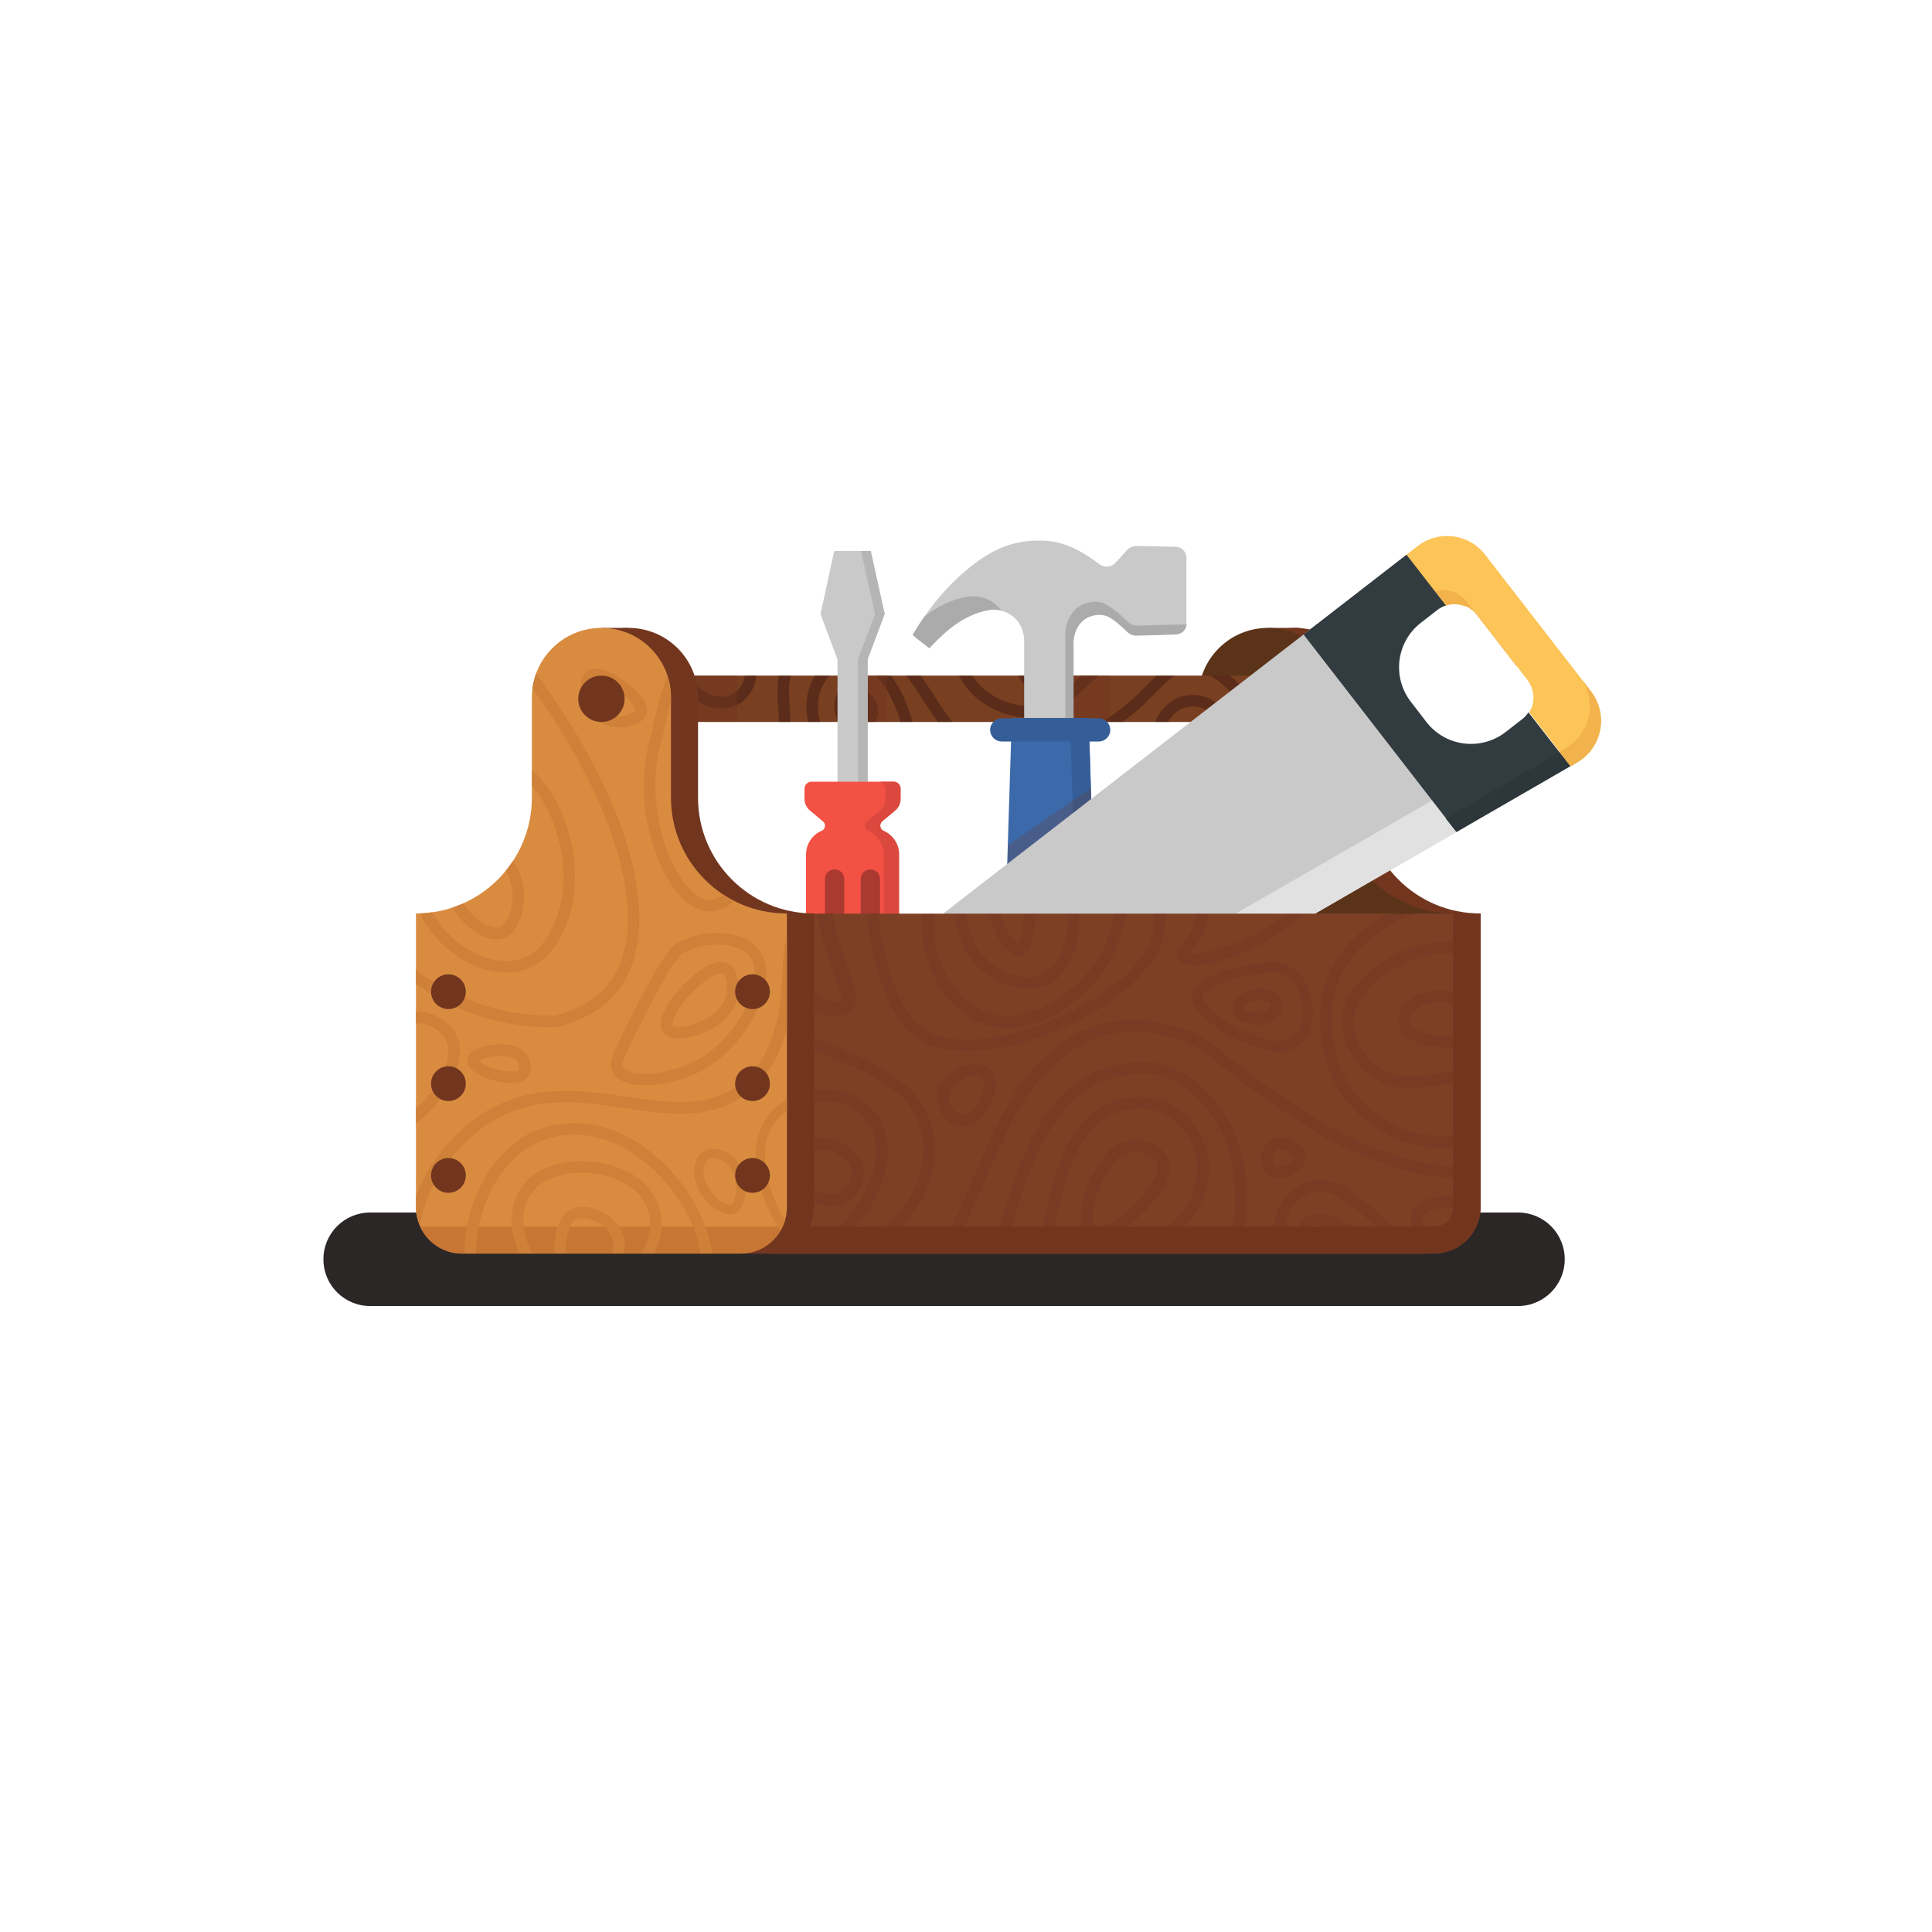 <?xml version="1.0" encoding="utf-8"?>
<!-- Generator: Adobe Illustrator 23.1.1, SVG Export Plug-In . SVG Version: 6.00 Build 0)  -->
<svg version="1.1" id="Layer_1" xmlns="http://www.w3.org/2000/svg" xmlns:xlink="http://www.w3.org/1999/xlink" x="0px" y="0px"
	 viewBox="0 0 1000 1000" style="enable-background:new 0 0 1000 1000;" xml:space="preserve">
<style type="text/css">
	.st0{opacity:0;fill:#383333;}
	.st1{fill:#EEF2F4;}
	.st2{fill:#2B2727;}
	.st3{fill:#72361F;}
	.st4{fill:#5B3318;}
	.st5{fill:#783F21;}
	.st6{opacity:0.4;}
	.st7{clip-path:url(#XMLID_34_);}
	.st8{fill:none;stroke:#300F0F;stroke-width:6;stroke-linecap:round;stroke-linejoin:round;stroke-miterlimit:10;}
	.st9{opacity:0.44;fill:#72361F;enable-background:new    ;}
	.st10{fill:#C9C9C9;}
	.st11{fill:#B5B5B5;}
	.st12{fill:#F45145;}
	.st13{fill:#DB493E;}
	.st14{fill:#AA3930;}
	.st15{fill:#ABABAB;}
	.st16{fill:#3B69A9;}
	.st17{fill:#355E98;}
	.st18{opacity:0.23;fill:#72361F;enable-background:new    ;}
	.st19{fill:#E1E1E1;}
	.st20{fill:#FDC457;}
	.st21{fill:#F2B24C;}
	.st22{fill:#323B40;}
	.st23{fill:#2D363A;}
	.st24{fill:#7D4025;}
	.st25{opacity:8.000000e-02;clip-path:url(#SVGID_2_);}
	.st26{fill:none;stroke:#300F0F;stroke-width:5.843;stroke-linecap:round;stroke-linejoin:round;stroke-miterlimit:10;}
	.st27{fill:none;stroke:#300F0F;stroke-width:7.805;stroke-linecap:round;stroke-linejoin:round;stroke-miterlimit:10;}
	.st28{fill:none;stroke:#300F0F;stroke-width:5.352;stroke-linecap:round;stroke-linejoin:round;stroke-miterlimit:10;}
	.st29{fill:#D98C40;}
	.st30{fill:#C87634;}
	.st31{clip-path:url(#SVGID_4_);}
	.st32{fill:none;stroke:#CF8139;stroke-width:6;stroke-linecap:round;stroke-linejoin:round;stroke-miterlimit:10;}
	.st33{fill:none;stroke:#CF8139;stroke-width:4.913;stroke-linecap:round;stroke-linejoin:round;stroke-miterlimit:10;}
</style>
<rect id="XMLID_22_" class="st0" width="1000" height="1000"/>
<path id="XMLID_30_" class="st2" d="M785.7,676H191.6c-13.4,0-24.2-10.8-24.2-24.2l0,0c0-13.4,10.8-24.2,24.2-24.2h594.1
	c13.4,0,24.2,10.8,24.2,24.2l0,0C809.9,665.1,799.1,676,785.7,676z"/>
<path id="XMLID_46_" class="st3" d="M706.3,412.9V361c0-19.9-16.1-36-36-36l0,0c-19.9,0-36,16.1-36,36v51.8c0,33.1-26.9,60-60,60
	l0,0v152c0,13.3,10.7,24,24,24h144c13.3,0,24-10.7,24-24v-152l0,0C733.1,472.9,706.3,446,706.3,412.9z"/>
<rect id="XMLID_2_" x="656.3" y="325" class="st3" width="16.4" height="8.3"/>
<path id="XMLID_43_" class="st4" d="M692.3,412.9V361c0-19.9-16.1-36-36-36l0,0c-19.9,0-36,16.1-36,36v51.8c0,33.1-26.9,60-60,60
	l0,0v152c0,13.3,10.7,24,24,24h144c13.3,0,24-10.7,24-24v-152l0,0C719.1,472.9,692.3,446,692.3,412.9z"/>
<path id="XMLID_20_" class="st4" d="M752.3,472.9L752.3,472.9c-22.6,0-42.2-12.5-52.5-30.9l-55.5,22.4L616.2,480l66.6,10.4
	l69.5-13.8V472.9z"/>
<circle id="XMLID_31_" class="st5" cx="656.3" cy="361.7" r="12"/>
<rect id="XMLID_1_" x="311.3" y="325" class="st3" width="14" height="3.7"/>
<rect id="XMLID_28_" x="311.3" y="349.7" class="st5" width="345.1" height="24"/>
<g class="st6">
	<defs>
		<rect id="XMLID_32_" x="311.3" y="349.7" class="st6" width="345.1" height="24"/>
	</defs>
	<clipPath id="XMLID_34_">
		<use xlink:href="#XMLID_32_"  style="overflow:visible;"/>
	</clipPath>
	<g id="XMLID_82_" class="st7">
		<path id="XMLID_11_" class="st8" d="M331.5,316.7c1.2,8.3,8.1,53.2,41.3,68.7c4,1.9,20.1,9.4,28.7,2.7c11.3-8.9-3.1-33.2,9.3-48
			c8-9.6,23.7-11,34-9.3c35.6,5.9,36.3,54.3,70.7,62c21.8,4.9,44.8-9.3,56.7-16.7c24.8-15.3,29.2-31.7,44-32
			c9.1-0.2,22.5,5.6,39.3,35.3"/>
		<path id="XMLID_10_" class="st8" d="M358.8,336c-3.8,5.8-4.4,13-1.3,18.7c3,5.5,8.3,7.5,10,8c1.8,0.6,8.3,2.3,14-1.3
			c5.6-3.6,8.4-11.1,6.7-18.7"/>
		<path id="XMLID_95_" class="st8" d="M422.1,376c-0.5-1.4-4.9-14.1,2.7-25.3c0.4-0.7,6.9-10.1,15.3-10.7
			c11.9-0.9,26.6,15.9,31.3,43.3"/>
		<path id="XMLID_96_" class="st8" d="M438.1,358c-3.4,1.7-4,8.6-2,13.3c0.4,0.9,2.9,6.6,7.3,6.7c4.3,0.1,8.2-5.3,8-10
			C451.2,361.2,442.3,356,438.1,358z"/>
		<path id="XMLID_97_" class="st8" d="M495.5,335.4c0.3,3.3,1.2,9.6,5.3,16c5.9,9.2,14.3,12.8,17.3,14c2.9,1.2,12.1,4.8,22.7,2
			c7-1.8,9.8-5.3,27.3-21.3c6.1-5.6,11.1-10,14-12.7"/>
		<path id="XMLID_98_" class="st8" d="M599.5,380c0.9-8.2,6.3-14.8,13.3-16.7c0.7-0.2,9.9-2.5,16,4c4.4,4.7,4.1,10.8,4,12"/>
		<path id="XMLID_99_" class="st8" d="M527.5,338c0,9.1,4.4,15.8,9.3,16.7c4.2,0.7,8.2-3,10-4.7c5-4.6,6.3-10.4,6.7-12.7"/>
	</g>
</g>
<rect id="XMLID_101_" x="443.2" y="349.7" class="st9" width="15.9" height="23.8"/>
<rect id="XMLID_134_" x="356.4" y="349.7" class="st9" width="25.1" height="23.8"/>
<rect id="XMLID_103_" x="552.3" y="349.7" class="st9" width="22" height="23.8"/>
<g id="XMLID_107_">
	<polygon id="XMLID_26_" class="st10" points="433.5,341.2 433.4,341.2 424.7,317.8 424.7,317.8 424.7,317.8 424.7,317.8 
		424.7,317.8 431.8,285.2 450.7,285.2 457.9,317.8 457.9,317.8 457.9,317.8 457.9,317.8 457.9,317.8 449.1,341.2 449.1,341.2 
		449.1,411.5 433.5,411.5 	"/>
	<polygon id="XMLID_24_" class="st11" points="444.1,341.2 452.9,317.8 452.9,317.8 452.9,317.8 452.9,317.8 445.7,285.2 
		450.7,285.2 457.9,317.8 457.9,317.8 457.9,317.8 457.9,317.8 449.1,341.2 449.1,341.2 449.1,411.5 444.1,411.5 	"/>
	<path id="XMLID_15_" class="st12" d="M417.2,556.4V442.3c0-5.5,3.3-10.3,8.1-12.3c2-0.8,2.3-3.5,0.6-4.9l-6.7-5.6
		c-1.8-1.5-2.8-3.7-2.8-6v-5.3c0-2,1.6-3.6,3.6-3.6h42.4c2,0,3.6,1.6,3.6,3.6v5.3c0,2.3-1,4.5-2.8,6l-6.7,5.6
		c-1.6,1.4-1.3,4,0.6,4.9c4.8,2.1,8.1,6.8,8.1,12.3v114.1c0,7.4-6,13.4-13.4,13.4h-21.4C423.2,569.9,417.2,563.8,417.2,556.4z"/>
	<path id="XMLID_16_" class="st13" d="M457.4,556.4V442.3c0-5.5-3.3-10.3-8.1-12.3c-2-0.8-2.3-3.5-0.6-4.9l6.7-5.6
		c1.8-1.5,2.8-3.7,2.8-6v-5.3c0-2-1.6-3.6-3.6-3.6h8c2,0,3.6,1.6,3.6,3.6v5.3c0,2.3-1,4.5-2.8,6l-6.7,5.6c-1.6,1.4-1.3,4,0.6,4.9
		c4.8,2.1,8.1,6.8,8.1,12.3v114.1c0,7.4-6,13.4-13.4,13.4h-8C451.4,569.9,457.4,563.8,457.4,556.4z"/>
	<path id="XMLID_23_" class="st14" d="M437,550.3V455c0-2.8-2.2-5-5-5l0,0c-2.8,0-5,2.2-5,5v95.3c0,2.8,2.2,5,5,5l0,0
		C434.8,555.3,437,553,437,550.3z"/>
	<path id="XMLID_25_" class="st14" d="M455.5,550.3V455c0-2.8-2.2-5-5-5l0,0c-2.8,0-5,2.2-5,5v95.3c0,2.8,2.2,5,5,5l0,0
		C453.3,555.3,455.5,553,455.5,550.3z"/>
</g>
<g id="XMLID_108_">
	<path id="XMLID_9_" class="st10" d="M583.4,284.7c-1.6,1.8-4,4.4-6,6.6c-2.1,2.3-5.6,2.7-8.2,0.8c-5.7-4.1-15.1-11.2-27-12.1
		c-17.2-1.4-28.8,4.7-39.3,12.9c-15.5,12.2-25.3,26.8-30.5,35.8c3.9,3.4,5.6,4.4,8.6,6.9c4.9-5.1,14.5-15.8,28.1-19.2
		c2.1-0.5,5.8-1.4,10.2,0c1.5,0.5,4.3,1.6,6.8,4.4c4.3,4.8,4,10.7,4,12v38.8h25.5v-37.1c-0.5-6.5,2.3-12.5,7.2-15
		c0.4-0.2,5.2-2.6,9.9-0.8c3.4,1.3,7.6,5.2,10.8,8.3c0.3,0.3,1.1,1,2.4,1.5c0.7,0.2,1.5,0.4,2.2,0.3c4.6-0.1,14-0.3,20.5-0.6
		c3.1-0.1,5.5-2.6,5.5-5.7v-33.8c0-3.1-2.5-5.6-5.6-5.7c-6.2-0.1-15-0.3-20.3-0.4C586.4,282.6,584.6,283.4,583.4,284.7z"/>
	<g id="XMLID_12_">
		<path id="XMLID_27_" class="st15" d="M517.2,314.6c-2.8-3.2-6.2-4.5-7.8-5.1c-5-1.6-9.4-0.6-11.8,0c-7.5,1.8-13.9,5.6-19.2,9.7
			c-2.4,3.5-4.4,6.7-6,9.4c3.9,3.4,5.6,4.4,8.6,6.9c4.9-5.1,14.5-15.8,28.1-19.2c1.9-0.5,5.3-1.3,9.3-0.3
			C518.1,315.7,517.7,315.2,517.2,314.6z"/>
		<path id="XMLID_44_" class="st15" d="M612.7,323.2c-7.5,0.2-18.4,0.5-23.7,0.6c-0.9,0-1.8-0.1-2.6-0.4c-1.5-0.5-2.5-1.4-2.8-1.7
			c-3.7-3.5-8.6-8-12.5-9.5c-5.4-2.1-11,0.8-11.4,1c-5.6,3-8.8,9.8-8.3,17.4v41.2h4.3v-37.1c-0.5-6.5,2.3-12.5,7.2-15
			c0.4-0.2,5.2-2.6,9.9-0.8c3.4,1.3,7.6,5.2,10.8,8.3c0.3,0.3,1.1,1,2.4,1.5c0.7,0.2,1.5,0.4,2.2,0.3c4.6-0.1,14-0.3,20.5-0.6
			c2.9-0.1,5.3-2.4,5.5-5.2C613.7,323.1,613.2,323.2,612.7,323.2z"/>
	</g>
	<path id="XMLID_4_" class="st16" d="M546,548.7h-4.8c-12.6,0-22.6-12.4-22.2-27.3l4.7-149.7h39.8l4.7,149.7
		C568.6,536.3,558.6,548.7,546,548.7z"/>
	<path id="XMLID_93_" class="st17" d="M568.2,521.4l-4.7-149.7h-9.7l4.7,149.7c0.4,13.9-8.3,25.6-19.7,27.1c0.8,0.1,1.6,0.2,2.4,0.2
		h4.8C558.6,548.7,568.6,536.3,568.2,521.4z"/>
	<path id="XMLID_7_" class="st17" d="M568.7,383.8h-50.2c-3.3,0-6-2.7-6-6l0,0c0-3.3,2.7-6,6-6h50.2c3.3,0,6,2.7,6,6l0,0
		C574.7,381.1,572,383.8,568.7,383.8z"/>
</g>
<polygon id="XMLID_102_" class="st18" points="521.8,437.5 564.5,408.1 565.4,435.2 521.1,460 "/>
<g id="XMLID_109_">
	<polygon id="XMLID_70_" class="st10" points="682.2,322.6 416.5,528.4 468.4,595.3 762.7,425.5 	"/>
	<polygon id="XMLID_65_" class="st19" points="751.1,408.7 455.6,578.7 468.8,595.6 759,427.6 	"/>
	<path id="XMLID_13_" class="st20" d="M823.4,357.7l-54.7-70.6c-8.4-10.9-24.1-12.9-35-4.4l-5.8,4.5l20.4,26.3l0,0
		c1.4-0.5,2.8-0.7,4.3-0.7h0.1c0.3,0,0.7,0,1,0c0.1,0,0.1,0,0.2,0c0.9,0.1,1.9,0.2,2.8,0.5c0.1,0,0.3,0.1,0.4,0.1
		c0.2,0.1,0.4,0.1,0.7,0.2c0.2,0.1,0.4,0.1,0.6,0.2c0.2,0.1,0.4,0.2,0.6,0.2c0.2,0.1,0.5,0.2,0.7,0.3c0.1,0.1,0.3,0.1,0.4,0.2
		c0.4,0.2,0.7,0.4,1,0.7c0.1,0.1,0.2,0.2,0.4,0.3c0.2,0.2,0.5,0.4,0.7,0.5c0.1,0.1,0.2,0.2,0.4,0.3c0.2,0.2,0.4,0.4,0.7,0.6
		c0.1,0.1,0.2,0.2,0.3,0.3c0.3,0.3,0.6,0.7,0.9,1l26,33.6c0.3,0.4,0.5,0.7,0.8,1.1c0.1,0.1,0.1,0.2,0.2,0.4c0.2,0.3,0.3,0.5,0.4,0.8
		c0.1,0.1,0.1,0.3,0.2,0.4c0.1,0.3,0.2,0.5,0.4,0.8c0.1,0.1,0.1,0.3,0.2,0.4c0.1,0.4,0.3,0.8,0.4,1.2c0,0.2,0.1,0.3,0.1,0.5
		c0.1,0.3,0.1,0.5,0.2,0.8c0,0.2,0.1,0.4,0.1,0.6s0,0.4,0.1,0.6c0,0.2,0,0.5,0.1,0.7c0,0.2,0,0.3,0,0.5c0,1-0.1,1.9-0.2,2.8
		c0,0.1,0,0.1,0,0.2c-0.1,0.3-0.1,0.6-0.2,1v0.1c-0.4,1.4-1,2.7-1.8,4l0,0l21.6,27.9l3.4-2C829.3,387.1,832.7,369.7,823.4,357.7z"/>
	<g id="XMLID_135_">
		<path id="XMLID_146_" class="st21" d="M784.7,344.5l-26-33.6c-0.3-0.4-0.6-0.7-0.9-1c-0.1-0.1-0.2-0.2-0.3-0.3
			c-0.2-0.2-0.4-0.4-0.7-0.6c-0.1-0.1-0.2-0.2-0.4-0.3c-0.2-0.2-0.5-0.4-0.7-0.5c-0.1-0.1-0.2-0.2-0.4-0.3c-0.3-0.2-0.7-0.5-1-0.7
			c-0.1-0.1-0.3-0.1-0.4-0.2c-0.2-0.1-0.5-0.2-0.7-0.3c-0.2-0.1-0.4-0.2-0.6-0.2c-0.2-0.1-0.4-0.1-0.6-0.2c-0.2-0.1-0.4-0.2-0.7-0.2
			c-0.1,0-0.3-0.1-0.4-0.1c-0.9-0.3-1.9-0.4-2.8-0.5c-0.1,0-0.1,0-0.2,0c-0.3,0-0.7,0-1,0h-0.1c-1.4,0-2.9,0.3-4.3,0.7l0,0
			L728,287.1l0,0l20.4,26.3l0,0c1.4-0.5,2.8-0.7,4.3-0.7h0.1c0.3,0,0.7,0,1,0c0.1,0,0.1,0,0.2,0c0.9,0.1,1.9,0.2,2.8,0.5
			c0.1,0,0.3,0.1,0.4,0.1c0.2,0.1,0.4,0.1,0.7,0.2c0.2,0.1,0.4,0.1,0.6,0.2c0.2,0.1,0.4,0.2,0.6,0.2c0.2,0.1,0.5,0.2,0.7,0.3
			c0.1,0.1,0.3,0.1,0.4,0.2c0.4,0.2,0.7,0.4,1,0.7c0.1,0.1,0.2,0.2,0.4,0.3c0.2,0.2,0.5,0.4,0.7,0.5c0.1,0.1,0.2,0.2,0.4,0.3
			c0.2,0.2,0.4,0.4,0.7,0.6c0.1,0.1,0.2,0.2,0.3,0.3c0.3,0.3,0.6,0.7,0.9,1l20.7,26.7C785,344.9,784.8,344.7,784.7,344.5z"/>
		<path id="XMLID_149_" class="st21" d="M823.4,357.7l-4.9-6.3c8.2,11.9,4.6,28.4-8.1,35.8l-3.4,2l-15.8-20.5l0,0l0,0l21.6,27.9
			l3.4-2C829.3,387.1,832.7,369.7,823.4,357.7z"/>
	</g>
	<g id="XMLID_45_">
		<path id="XMLID_66_" class="st22" d="M762.2,316.1L762.2,316.1L762.2,316.1L762.2,316.1z"/>
		<path id="XMLID_67_" class="st22" d="M761.1,315.3c-0.3-0.2-0.7-0.5-1-0.7l0,0C760.4,314.8,760.8,315.1,761.1,315.3L761.1,315.3z"
			/>
		<path id="XMLID_68_" class="st22" d="M762.5,316.4L762.5,316.4c0.2,0.2,0.4,0.4,0.6,0.6C763,316.8,762.8,316.6,762.5,316.4z"/>
		<path id="XMLID_72_" class="st22" d="M759.7,314.4c-0.2-0.1-0.5-0.2-0.7-0.3l0,0C759.2,314.2,759.4,314.3,759.7,314.4L759.7,314.4
			z"/>
		<path id="XMLID_76_" class="st22" d="M755.3,312.9C755.3,312.9,755.3,313,755.3,312.9C755.3,313,755.3,313,755.3,312.9z"/>
		<path id="XMLID_77_" class="st22" d="M752.8,312.7C752.7,312.7,752.7,312.7,752.8,312.7C752.7,312.7,752.7,312.7,752.8,312.7
			L752.8,312.7z"/>
		<path id="XMLID_79_" class="st22" d="M793.3,358.9c0,0.2,0,0.4,0.1,0.6l0,0C793.4,359.3,793.3,359.1,793.3,358.9L793.3,358.9z"/>
		<path id="XMLID_81_" class="st22" d="M758.4,313.8c-0.1,0-0.2-0.1-0.3-0.1C758.2,313.8,758.3,313.8,758.4,313.8L758.4,313.8z"/>
		<path id="XMLID_83_" class="st22" d="M753.9,312.8c-0.1,0-0.1,0-0.2,0l0,0C753.8,312.8,753.9,312.8,753.9,312.8L753.9,312.8z"/>
		<path id="XMLID_84_" class="st22" d="M793.2,358c0,0.1,0,0.2,0.1,0.3l0,0C793.2,358.2,793.2,358.1,793.2,358z"/>
		<path id="XMLID_85_" class="st22" d="M792.6,355.9c0.1,0.2,0.2,0.5,0.2,0.8C792.7,356.4,792.7,356.1,792.6,355.9L792.6,355.9z"/>
		<path id="XMLID_86_" class="st22" d="M793.4,360.2L793.4,360.2c0,0.2,0,0.3,0,0.5l0,0C793.4,360.5,793.4,360.4,793.4,360.2z"/>
		<path id="XMLID_87_" class="st22" d="M792.1,354.7c0.1,0.1,0.1,0.3,0.2,0.4C792.2,354.9,792.1,354.8,792.1,354.7L792.1,354.7z"/>
		<path id="XMLID_88_" class="st22" d="M791.1,368.7L791.1,368.7c-0.9,1.4-2,2.6-3.3,3.6l-8.5,6.6c-12.8,9.9-31.1,7.6-41-5.2
			l-8-10.4c-9.9-12.8-7.6-31.1,5.2-41l8.5-6.6c1.3-1,2.8-1.8,4.4-2.3l0,0l0,0L728,287.1l-53.3,41.3l79.2,102.2l62.3-36l-3.4,2
			L791.1,368.7z"/>
		<path id="XMLID_89_" class="st22" d="M791.4,353.4c0.1,0.1,0.2,0.3,0.2,0.4C791.6,353.7,791.5,353.6,791.4,353.4L791.4,353.4z"/>
		<path id="XMLID_90_" class="st22" d="M790.4,351.9c0.3,0.4,0.5,0.7,0.8,1.1l0,0C790.9,352.7,790.7,352.3,790.4,351.9z"/>
		<path id="XMLID_91_" class="st22" d="M793.2,363.5L793.2,363.5L793.2,363.5z"/>
		<path id="XMLID_92_" class="st22" d="M793.4,362.1L793.4,362.1L793.4,362.1z"/>
	</g>
	<path id="XMLID_19_" class="st20" d="M725.2,284.1"/>
</g>
<polygon id="XMLID_195_" class="st23" points="812.7,396.6 753.8,430.6 748.4,423.7 807.1,389.4 "/>
<path id="XMLID_14_" class="st24" d="M738.3,648.9H388.1v-176h364.1v162C752.3,642.6,746,648.9,738.3,648.9z"/>
<g>
	<g>
		<defs>
			<path id="SVGID_1_" d="M738.3,648.9H388.1v-176h364.1v162C752.3,642.6,746,648.9,738.3,648.9z"/>
		</defs>
		<clipPath id="SVGID_2_">
			<use xlink:href="#SVGID_1_"  style="overflow:visible;"/>
		</clipPath>
		<g id="XMLID_166_" class="st25">
			<path id="XMLID_147_" class="st8" d="M414.1,598.1c9-15.2,40.8,1.6,26.3,18.3C429.1,629.5,405.5,612.7,414.1,598.1
				C418.7,590.3,410.6,604,414.1,598.1z"/>
			<path id="XMLID_148_" class="st26" d="M451,460.3c0.1,24.3,8.2,60.9,23.3,73.3c30,24.5,124.7-16,126-55.3
				C601.9,430.2,463.8,382,445,405c-5.8,7.1-5.3,27.6-1.7,28.7c1.2,0.4,2.3-2.2,3.7-1.9C451.2,432.4,451,455.2,451,460.3z"/>
			<path id="XMLID_150_" class="st8" d="M388.4,481.2c-23.9,66.5,71.3,53.5,89.1,97.4c18.8,46.3-42.4,82.5-78.3,93.1"/>
			<path id="XMLID_154_" class="st8" d="M391.8,578.7c40.4-27.6,81.9-3.4,57.3,42.1c-14.4,26.6-43.5,40.2-72.9,41.9"/>
			<path id="XMLID_176_" class="st8" d="M689.8,566.6"/>
			<path id="XMLID_172_" class="st8" d="M677.1,771"/>
			<path id="XMLID_155_" class="st8" d="M728.3,533.6c3.9,2.4,10.6,5.6,19,5.6c3.8,0,8.6-0.1,12.7-3.4c1.1-0.9,4.4-3.6,4.5-7.1
				c0.2-6.3-9.5-12.4-18.3-13c-7.1-0.4-17.1,2.6-19,9.8C726.4,528.7,727.4,531.7,728.3,533.6z"/>
			<path id="XMLID_161_" class="st8" d="M715.2,556.9c9.1,5,18.1,3.6,36,0.7c12.1-1.9,18.7-3.1,25.4-8.5c1.9-1.5,11.9-9.6,12.7-21.9
				c1.1-15.9-13.9-28.9-26.1-33.9c-21.2-8.6-40.9,4.1-44.4,6.3c-6.1,4-21.1,13.6-21.2,29.6C697.5,541.9,706.6,552.2,715.2,556.9z"/>
			<path id="XMLID_162_" class="st8" d="M786.1,576.7c-5.3,4.1-22.7,16.9-46.7,14c-19.2-2.3-31.3-13.4-34.7-16.7
				c-15-14.7-17.4-32.4-18-38s-2-19,5.2-33.5c6.1-12.2,15-18.7,20.5-22.6c22.6-16.2,47-13.9,51.5-13.4c8.4,0.9,21.1,2.3,32.5,12
				c20,17,17.4,45.4,16.9,50.1C810.7,557.3,790.1,573.7,786.1,576.7z"/>
			<path id="XMLID_164_" class="st8" d="M795.7,590c-3.3,3.2-8.5,7.5-15.7,11c-27.6,13.2-58.5,0.4-75.7-6.7
				c-17.7-7.3-29.9-15.8-46.7-27.3c-29.1-20.1-32.6-28.5-51.3-33.3c-6-1.6-25.2-6.2-44.5,2.5c-5.8,2.6-10.2,6-14.8,9.8
				c-22.3,18.2-28.5,38.8-48,82c-4.5,10-11.2,24.5-20,42"/>
			<path id="XMLID_165_" class="st8" d="M523,724c15.8,5.1,47.9-66.9,69.5-59.2c12.1,4.3,10.9,30.3,20.5,31.2c10.6,0.9,21-30,22-33
				c2.5-7.7,19.4-58.9-9-92c-3.9-4.5-12.7-14.5-27.2-17.7c0,0-15.5-3.4-33.8,5.7C516.7,582.7,502.5,717.3,523,724z"/>
			<path id="XMLID_173_" class="st8" d="M565,637c5.7,4.2,20.2-5.7,28-15c3.9-4.6,12.1-14.3,8.4-21.8c-2.9-5.8-11.8-7.9-18.4-6.2
				c-7.5,1.9-11,8.5-14,14C564.2,616.9,559.4,632.9,565,637z"/>
			<path id="XMLID_174_" class="st8" d="M604,438.3c9.8,10.1,20.7,24.5,17.6,38.8c-2.3,10.6-11,15.1-9.3,17.9
				c3.3,5.5,39.9-2.4,64-28c12.8-13.6,18.7-28.7,21.5-38.6"/>
			<path id="XMLID_177_" class="st8" d="M507,497c7.6,8.2,22.6,15.4,34,10c11-5.2,13.4-19.6,14-23.3c5-29.8-21.4-65.8-37-62.9
				C501,423.9,486.6,474.8,507,497z"/>
			<path id="XMLID_178_" class="st8" d="M522.2,435.7c5.6,0.1,10.4,17.3,10.8,31.3c0.2,7-0.5,23.8-5.3,24.7c-6,1-19.7-22.8-14-43.1
				C513.8,448.1,517.4,435.6,522.2,435.7z"/>
			<path id="XMLID_179_" class="st8" d="M798.2,632.9c-39,24.1-57.4,23.2-67,16.9c-6.9-4.5-9.9-12.3-28.2-26.8
				c-7.7-6.1-13.8-10-21.2-9.2c-7.2,0.8-12.1,5.6-13.4,7.1c-4.7,5-5.7,10.8-7.1,19.8c-1.6,10.4-0.1,13.3-2.1,23.3
				c-1.1,5.2-2.5,9.3-3.5,12"/>
			<path id="XMLID_52_" class="st26" d="M474.3,420.2"/>
			<path id="XMLID_53_" class="st8" d="M680.8,657.4c-7.3-10.6-8.2-20.9-4-24.7c5-4.4,16.1,1.4,17.3,2c12.4,6.6,15.9,20.4,16.7,24"
				/>
			<path id="XMLID_56_" class="st8" d="M501.5,554.2c-7.2,1.2-14.8,8.2-13.3,16c1,5.2,5.9,10.1,10.7,10c9.1-0.1,16.7-18.2,12-24
				C508.3,553,502.7,554,501.5,554.2z"/>
			<path id="XMLID_137_" class="st8" d="M548,613c3.9-12.7,9.7-31.5,27-39c2.4-1,14.7-6.4,27.8-0.6c13.6,6,17.8,19.6,18.7,22.7
				c5.7,20.3-9.8,36.4-10.7,37.3c-3.1,3.2-5.8,4.6-19.3,10.7c-26.3,11.7-39.5,17.5-43.5,15C536.2,651.6,546.7,617.4,548,613z"/>
			<path id="XMLID_144_" class="st8" d="M740.8,706.2"/>
			<path id="XMLID_145_" class="st27" d="M403,487.7c0.5,4.3,2.9,22.9,17.4,30.7c4.3,2.3,13.5,5.8,17.4,2c5.1-4.9-3.8-16.8-9.3-40.1
				c-6.6-27.4-1.7-41.7-6-42.7C416.4,436.1,399.7,461.7,403,487.7z"/>
			<path id="XMLID_6_" class="st8" d="M761,662c-20.6-11.1-30.3-27.1-27-34c3.3-6.8,21.7-9.1,43,0"/>
			<path id="XMLID_8_" class="st8" d="M673,599c-0.1-4-9-9.5-14-6c-4.1,2.9-4.1,10.5-1,13C662.2,609.4,673.1,603.5,673,599z"/>
			<path id="XMLID_18_" class="st28" d="M628,508c-5,2.6-7.4,3.9-8,6c-2.1,7.3,12.8,18.5,26,23.5c8,3.1,17.4,6.5,24.3,1.6
				c8.5-6,8.2-21.5,2.7-30.1c-0.9-1.4-3.2-4.9-7.6-6.9c-2.1-1-4.8-2.2-11.4-1.1C641.3,503.2,635.4,504.1,628,508z"/>
			<path id="XMLID_21_" class="st8" d="M650.4,514.8c-6,0.6-11.1,5.4-9,9c1.7,2.9,7.6,4.5,12.3,3.4c5.3-1.2,8.8-5.7,6.6-9
				C658.6,515.6,654.1,514.4,650.4,514.8z"/>
			<path id="XMLID_29_" class="st8" d="M489.7,443.7c-2,3.5-17.3,31.8-4,59.3c2.2,4.5,9,18.7,24,24c22,7.8,46.3-9,58-24.7
				c12.9-17.3,13-36.5,12.7-44"/>
		</g>
	</g>
</g>
<circle id="XMLID_49_" class="st5" cx="389.5" cy="513.3" r="9"/>
<path id="XMLID_3_" class="st3" d="M361.3,412.9V361c0-19.9-16.1-36-36-36l0,0c-19.9,0-36,16.1-36,36v51.8c0,33.1-26.9,60-60,60l0,0
	v152c0,13.3,10.7,24,24,24h144c13.3,0,24-10.7,24-24v-152l0,0C388.1,472.9,361.3,446,361.3,412.9z"/>
<polygon id="XMLID_17_" class="st3" points="742.4,648.9 398.9,648.9 413.9,634.9 755.4,634.9 "/>
<path id="XMLID_42_" class="st3" d="M752.3,472.9v135.4l0,0v16.5c0,5.5-4.5,10-10,10h-16.5l0,0h-27.9v14h44.5c13.3,0,24-10.7,24-24
	v-152h-14.1V472.9z"/>
<path id="XMLID_5_" class="st29" d="M347.3,412.9V361c0-19.9-16.1-36-36-36l0,0c-19.9,0-36,16.1-36,36v51.8c0,33.1-26.9,60-60,60
	l0,0v152c0,13.3,10.7,24,24,24h144c13.3,0,24-10.7,24-24v-152l0,0C374.1,472.9,347.3,446,347.3,412.9z"/>
<path id="XMLID_69_" class="st30" d="M217.4,634.9c3.8,8.3,12.1,14,21.8,14h144c9.7,0,18-5.7,21.8-14H217.4z"/>
<g>
	<g>
		<defs>
			<path id="SVGID_3_" d="M347.3,412.9V361c0-19.9-16.1-36-36-36l0,0c-19.9,0-36,16.1-36,36v51.8c0,33.1-26.9,60-60,60l0,0v152
				c0,13.3,10.7,24,24,24h144c13.3,0,24-10.7,24-24v-152l0,0C374.1,472.9,347.3,446,347.3,412.9z"/>
		</defs>
		<clipPath id="SVGID_4_">
			<use xlink:href="#SVGID_3_"  style="overflow:visible;"/>
		</clipPath>
		<g id="XMLID_117_" class="st31">
			<path id="XMLID_104_" class="st32" d="M252.1,678.7c-18.3-25.6-6.3-74,23.3-89.3c13.8-7.1,27.2-4.9,31.1-4.3
				c37.2,6.6,69.2,55.1,56.7,84C349,702,276.1,712.1,252.1,678.7z"/>
			<path id="XMLID_106_" class="st32" d="M216.1,650.7c-8-22.4,10.7-56.1,35.7-72c46.7-29.8,98.2,13.2,134-16
				c29.9-24.5,18.6-74.8,25-75c9.7-0.3,58.1,115.1,0,176C354.1,723.1,231.4,693.6,216.1,650.7z"/>
			<path id="XMLID_110_" class="st32" d="M277.8,656.7c-9.2-10-14-27.4-5.7-40c6.2-9.4,17.2-11.4,20.7-12c15.9-3,41.4,3.1,46,22.7
				c3.9,16.5-9,34.7-26,39.3C300.4,670.1,286.5,666.2,277.8,656.7z"/>
			<path id="XMLID_111_" class="st33" d="M379.5,625.7c5.3-2.4,5.9-19.5-2.5-25.8c-2.9-2.2-8.3-4.1-11.9-1.6
				c-3.9,2.6-3.4,8.8-3.3,9.8C362.7,618.4,374.5,628,379.5,625.7z"/>
			<path id="XMLID_112_" class="st32" d="M212.1,527.4c7.3-2.6,17.6,2.2,21.3,9.3c8.9,17.1-20.1,48.8-29.3,45.3
				C194.7,578.5,195.4,533.4,212.1,527.4z"/>
			<path id="XMLID_113_" class="st32" d="M207.8,499.7c7,6.1,18,14.2,33,20.3c19.2,7.8,36.3,8.9,46.7,8.7
				c15.6-3.9,24.2-10.7,29.3-17c26.1-31.9,5.6-103.7-54-177"/>
			<path id="XMLID_115_" class="st32" d="M219.4,470c8,19.7,33.8,35.9,52.4,28.7c13-5,18-19.6,19.6-24.2c11-32-8.1-76.9-29.6-78.8
				C239.4,393.8,206.3,437.9,219.4,470z"/>
			<path id="XMLID_116_" class="st32" d="M403.8,377.7c-5.9-20-23.1-47.3-38.9-44.9c-18.2,2.8-23.5,43.8-25.1,48.9
				c-11.6,37.3,7.3,84.7,26,87c13.9,1.7,27-22.6,31-30C400,432.8,412.7,407.6,403.8,377.7z"/>
			<path id="XMLID_132_" class="st32" d="M352.9,490.3c-3,1.6-7.1,4.5-25.1,40.4c-8.7,17.3-9.6,20.3-8,23c4.8,8.2,29.6,6.4,46.6-4.9
				c20.3-13.6,33.8-43.1,24-55.5C383.3,484.2,364.8,483.9,352.9,490.3z"/>
			<path id="XMLID_136_" class="st32" d="M363.4,505.3c-11.1,7.8-21.3,22.8-17.6,27.4c4.2,5.2,27.7-1.1,32.5-15.2
				c1.9-5.7,1.2-14.1-3-16.2C371.7,499.6,366.8,502.9,363.4,505.3z"/>
			<path id="XMLID_139_" class="st32" d="M296.8,628.7c-10.9,5.8-7.5,36.6,1.3,39.3c7.7,2.4,26.9-14.8,21.3-28.7
				C316,630.6,303.4,625.2,296.8,628.7z"/>
			<path id="XMLID_140_" class="st32" d="M244.8,548.7c-0.5,3.3,8.9,7.9,16.7,8.7c2.7,0.3,7.4,0.7,9.3-2c1.6-2.2,0.9-5.8-0.7-8
				C264.9,540.2,245.5,544.2,244.8,548.7z"/>
			<path id="XMLID_141_" class="st32" d="M232.1,454.7c1,16,18.6,31.5,27.7,28c8.2-3.2,12.3-22.9,3.7-34.7c-6-8.2-18.9-13.6-26-8.7
				C231.4,443.5,232,453.3,232.1,454.7z"/>
			<path id="XMLID_114_" class="st32" d="M305.8,349.7c-3.7,2.5-3.3,13.9,4,20c8.2,6.8,20.6,3.3,22-1
				C334,362,311.8,345.6,305.8,349.7z"/>
			<path id="XMLID_50_" class="st33" d="M452.8,570.7c-14.2-5.1-40.3-8.1-53,8c-14.3,18.1-0.2,45.8,2,50c1.6,3,14.8,26.9,43,31
				c16.7,2.4,41.4-1.8,50-18C506.8,619,482.7,581.5,452.8,570.7z"/>
		</g>
	</g>
</g>
<circle id="XMLID_57_" class="st3" cx="389.5" cy="560.9" r="9"/>
<circle id="XMLID_105_" class="st3" cx="389.5" cy="513.3" r="9"/>
<circle id="XMLID_60_" class="st3" cx="389.5" cy="608.4" r="9"/>
<circle id="XMLID_64_" class="st3" cx="232.1" cy="513.3" r="9"/>
<circle id="XMLID_63_" class="st3" cx="232.1" cy="560.9" r="9"/>
<circle id="XMLID_61_" class="st3" cx="232.1" cy="608.4" r="9"/>
<circle id="XMLID_38_" class="st3" cx="311.3" cy="361.7" r="12"/>
</svg>
